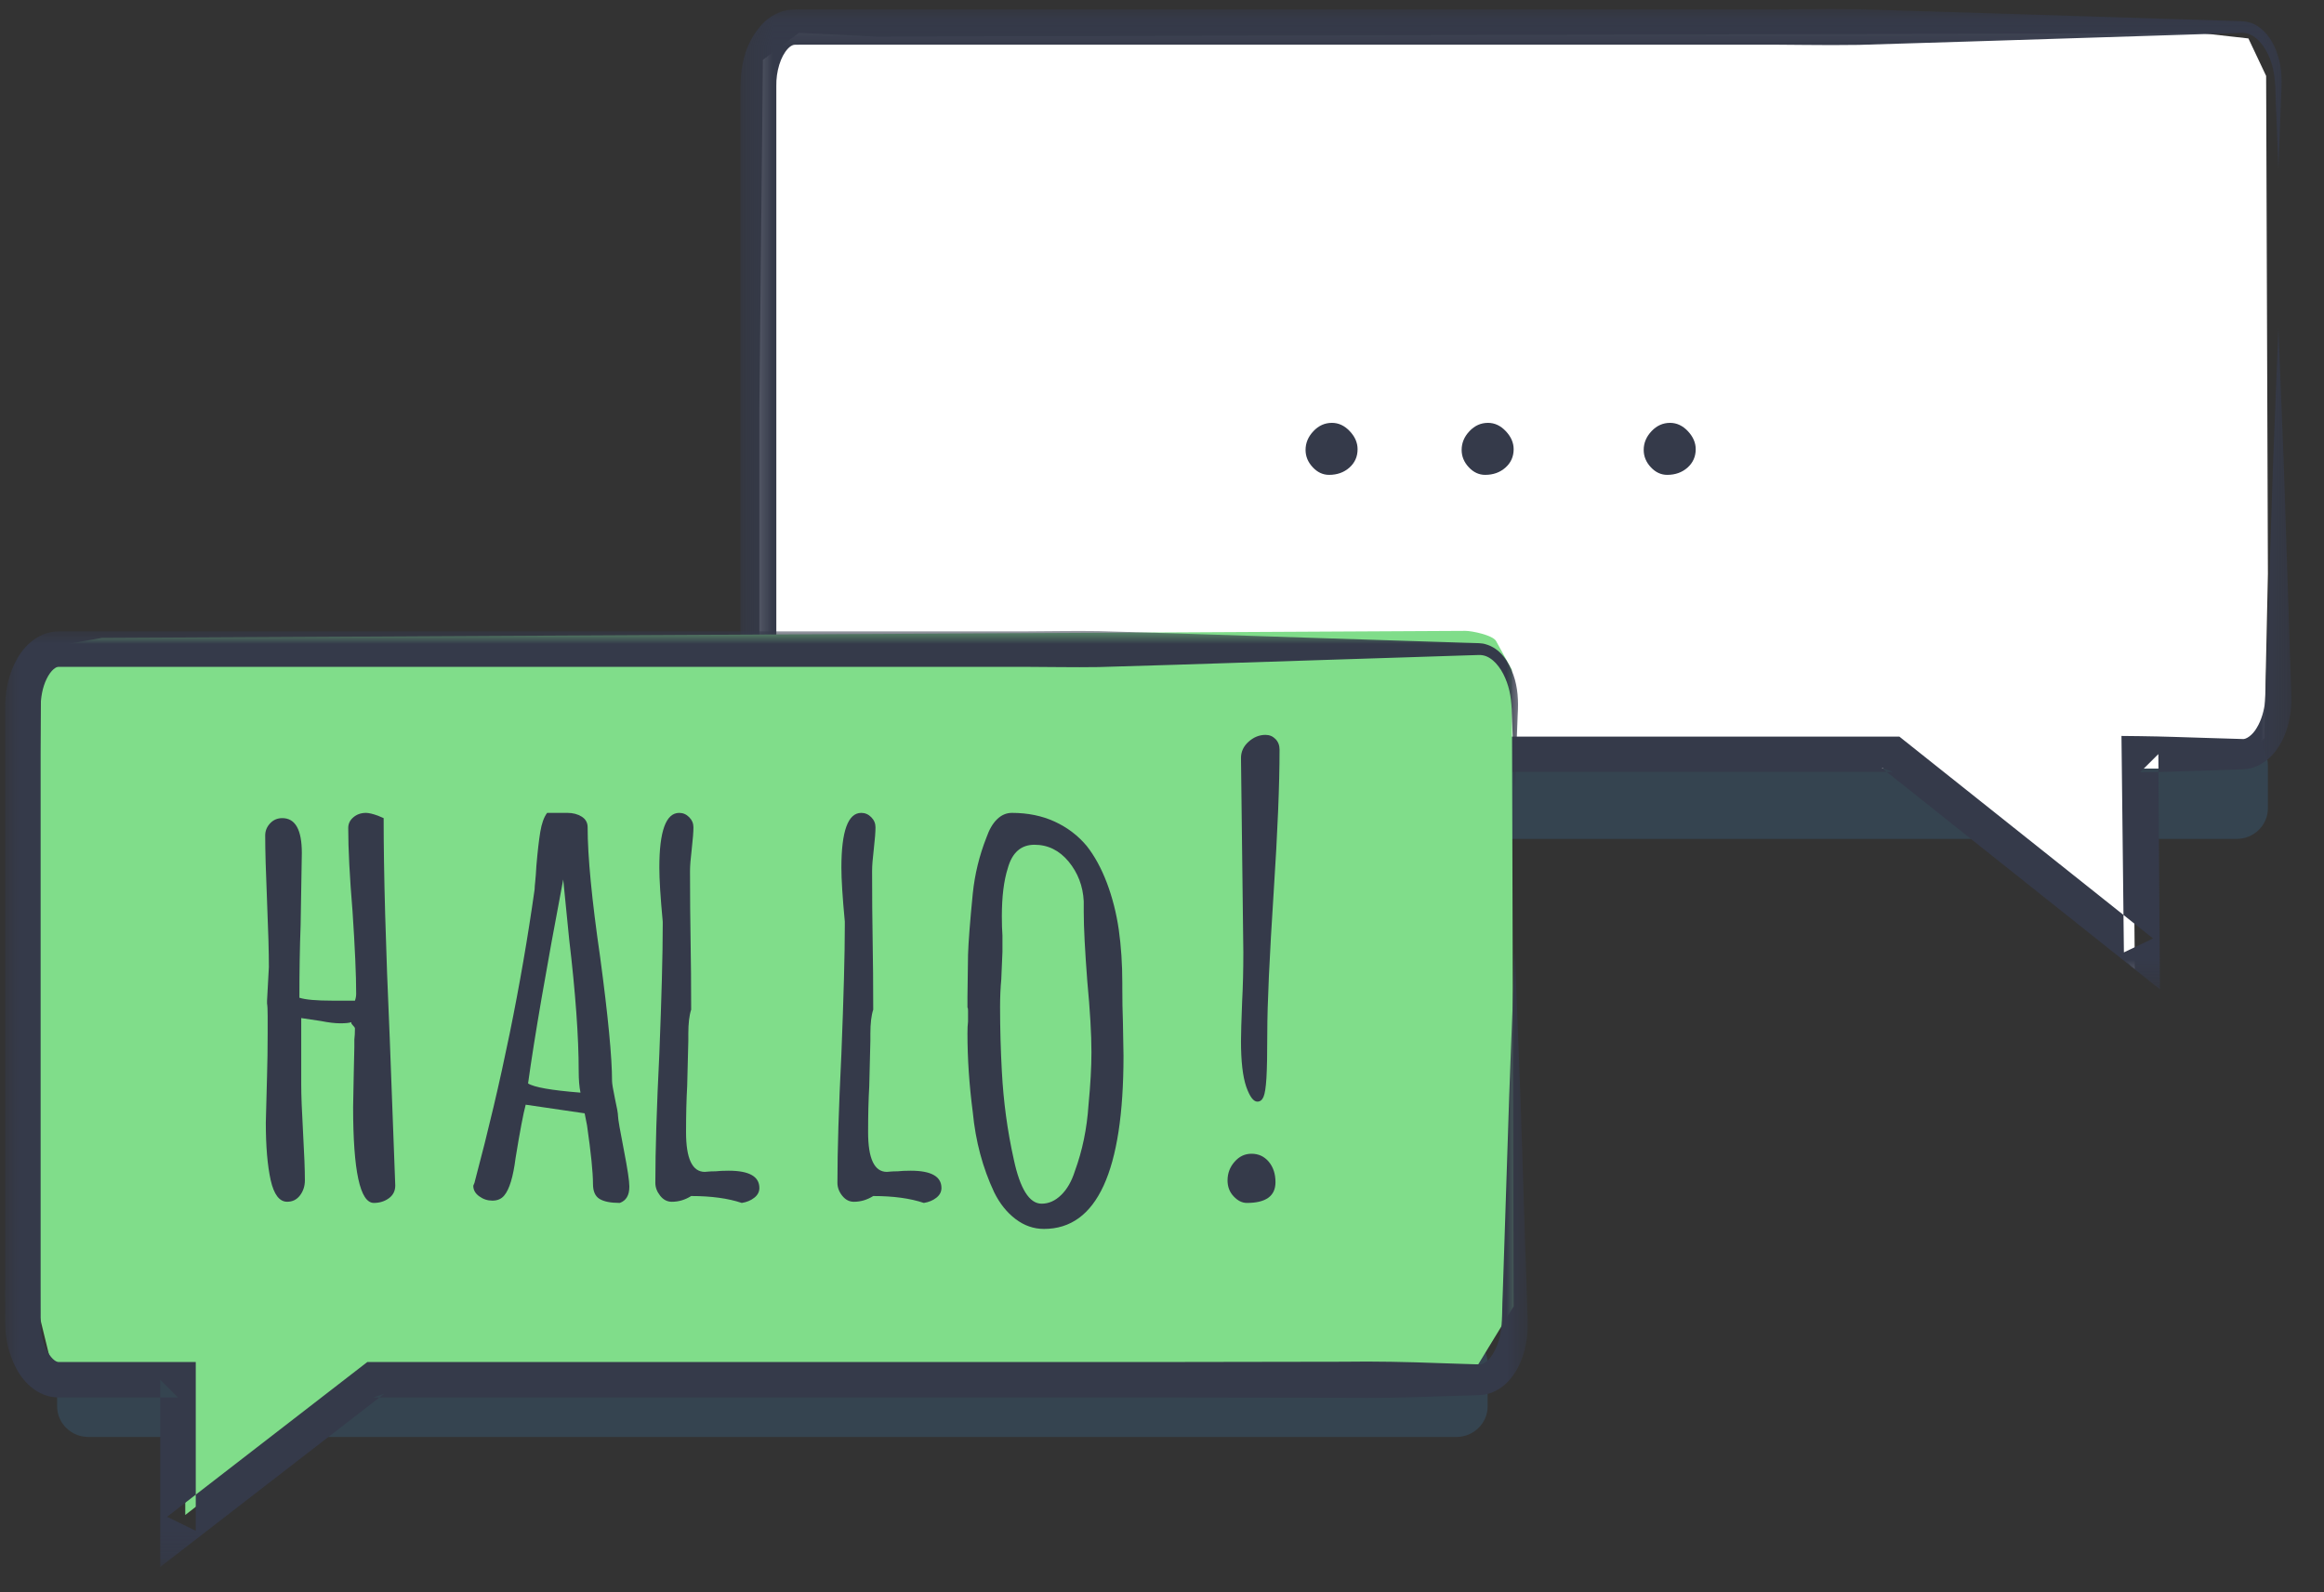 <?xml version="1.0" encoding="UTF-8"?>
<svg width="89px" height="61px" viewBox="0 0 89 61" version="1.1" xmlns="http://www.w3.org/2000/svg" xmlns:xlink="http://www.w3.org/1999/xlink">
    <rect x="0" y="0" width="89" height="61" fill="#333333" stroke="none"/>
    <title>Antwort_Icon</title>
    <defs>
        <polygon id="path-1" points="0.274 0.086 59.664 0.086 59.664 37.636 0.274 37.636"></polygon>
        <polygon id="path-3" points="0 0.004 58.311 0.004 58.311 35.858 0 35.858"></polygon>
    </defs>
    <g id="------00.34-Nächste-Schritte-Optimierung" stroke="none" stroke-width="1" fill="none" fill-rule="evenodd">
        <g id="CUX-Proto_10-Nächste-Schritte_Design_Desktop" transform="translate(-643, -279)">
            <g id="Bot-Antwort-" transform="translate(139, 166)">
                <g id="Group-4" transform="translate(24.5, 83)">
                    <g id="Part3" transform="translate(463, 0)">
                        <g id="Antwort_Icon" transform="translate(16.696, 30.261)">
                            <path d="M85.463,31.874 L33.067,31.874 C32.411,31.874 31.874,31.347 31.874,30.702 L31.874,29.061 C31.874,28.417 32.411,27.889 33.067,27.889 L85.463,27.889 C86.119,27.889 86.656,28.417 86.656,29.061 L86.656,30.702 C86.656,31.347 86.119,31.874 85.463,31.874" id="Fill-1" fill-opacity="0.2" fill="#3F88C5"></path>
                            <path d="M33.371,1.142 L84.073,1.005 L85.909,1.211 L86.588,2.647 L86.656,21.727 L86.52,28.018 L85.369,29.181 L81.491,29.181 L81.559,36.854 C81.559,36.854 72.587,29.181 72.111,29.181 L30.4,29.181 L28.885,27.813 L28.885,15.367 L29.021,2.031 L30.4,0.996 L33.371,1.142 Z" id="Fill-3" fill="#FFFFFF"></path>
                            <path d="M55.581,54.783 L3.185,54.783 C2.529,54.783 1.992,54.256 1.992,53.611 L1.992,51.97 C1.992,51.326 2.529,50.798 3.185,50.798 L55.581,50.798 C56.238,50.798 56.775,51.326 56.775,51.97 L56.775,53.611 C56.775,54.256 56.238,54.783 55.581,54.783" id="Fill-5" fill-opacity="0.2" fill="#3F88C5"></path>
                            <g id="Group-9" transform="translate(27.889, 0)">
                                <mask id="mask-2" fill="white">
                                    <use xlink:href="#path-1"></use>
                                </mask>
                                <g id="Clip-8"></g>
                                <path d="M59.169,12.311 L59.375,17.514 L59.545,22.718 L59.629,25.32 C59.64,25.766 59.665,26.158 59.665,26.649 C59.647,27.143 59.548,27.644 59.305,28.123 C59.182,28.362 59.021,28.597 58.788,28.803 C58.559,29.006 58.231,29.18 57.858,29.206 L56.507,29.253 C55.628,29.28 54.748,29.313 53.869,29.324 L54.571,28.625 L54.623,36.208 L54.632,37.636 L53.507,36.741 L43.98,29.157 L44.411,29.307 L11.121,29.307 L2.798,29.307 L2.538,29.307 L2.408,29.307 L2.339,29.306 L2.223,29.299 C1.911,29.275 1.625,29.153 1.403,29 C0.963,28.683 0.725,28.281 0.556,27.888 C0.394,27.489 0.309,27.082 0.282,26.675 C0.273,26.46 0.274,26.288 0.274,26.121 L0.274,25.608 L0.274,21.505 L0.274,5.09 L0.274,3.038 C0.282,2.248 0.441,1.394 1.1,0.667 C1.268,0.489 1.491,0.323 1.766,0.213 C2.031,0.095 2.419,0.094 2.53,0.099 L3.57,0.099 L5.651,0.099 L13.973,0.099 L30.618,0.099 L38.941,0.099 C40.328,0.111 41.715,0.069 43.102,0.093 L47.263,0.22 L55.585,0.483 L57.666,0.548 C57.745,0.549 57.853,0.556 57.963,0.573 C58.07,0.596 58.171,0.63 58.265,0.677 C58.451,0.774 58.601,0.908 58.726,1.055 C58.97,1.353 59.111,1.699 59.198,2.048 C59.287,2.395 59.303,2.759 59.287,3.105 L59.248,4.13 L59.169,6.182 L59.09,4.13 C59.043,3.447 59.103,2.746 58.895,2.131 C58.701,1.529 58.256,0.919 57.666,1.002 L55.585,1.068 L47.263,1.331 L43.102,1.458 C41.715,1.482 40.328,1.44 38.941,1.451 L30.618,1.451 L13.973,1.451 L5.651,1.451 L3.57,1.451 L2.53,1.451 C2.296,1.451 2.33,1.453 2.272,1.47 C2.225,1.489 2.159,1.526 2.092,1.599 C1.809,1.896 1.633,2.475 1.645,3.038 L1.645,5.09 L1.645,21.505 L1.645,25.608 L1.645,26.121 C1.644,26.296 1.645,26.466 1.651,26.592 C1.668,26.868 1.728,27.138 1.824,27.375 C1.92,27.609 2.067,27.808 2.193,27.894 C2.255,27.936 2.3,27.949 2.334,27.952 L2.348,27.955 L2.408,27.955 L2.538,27.955 L2.798,27.955 L11.121,27.955 L44.411,27.955 L44.653,27.955 L44.841,28.105 L54.368,35.688 L53.252,36.221 L53.167,28.637 L53.159,27.93 L53.869,27.938 C54.748,27.949 55.628,27.982 56.507,28.009 L57.794,28.048 C57.922,28.07 58.178,27.908 58.345,27.611 C58.518,27.325 58.623,26.962 58.66,26.592 C58.686,26.216 58.691,25.74 58.708,25.32 L58.793,22.718 L58.963,17.514 L59.169,12.311 Z" id="Fill-7" fill="#353A4A" mask="url(#mask-2)"></path>
                            </g>
                            <path d="M0.996,48.83 L1.807,52.149 L6.899,52.001 L6.899,57.771 L14.334,52.001 L56.415,52.001 L57.771,49.779 L57.703,25.395 L57.095,24.289 C56.961,24.069 56.181,23.905 55.923,23.905 L3.7,24.176 L1.402,24.582 L0.996,48.83 Z" id="Fill-10" fill="#80DD8A"></path>
                            <g id="Group-14" transform="translate(0, 23.905)">
                                <mask id="mask-4" fill="white">
                                    <use xlink:href="#path-3"></use>
                                </mask>
                                <g id="Clip-13"></g>
                                <path d="M57.814,12.288 C57.909,14.759 58.019,17.231 58.091,19.702 L58.211,23.409 L58.272,25.263 L58.302,26.189 C58.316,26.478 58.322,26.864 58.262,27.209 C58.205,27.561 58.099,27.913 57.917,28.254 C57.734,28.586 57.468,28.937 57.012,29.146 C56.902,29.199 56.774,29.232 56.647,29.256 L56.451,29.275 L56.334,29.278 L55.87,29.294 L54.942,29.323 C53.705,29.37 52.467,29.396 51.229,29.377 L43.804,29.366 L14.102,29.366 L14.519,29.224 L7.037,35.009 L5.94,35.858 L5.94,34.473 L5.94,28.687 L6.62,29.366 L3.672,29.366 L2.198,29.366 C2.125,29.364 2.1,29.369 1.989,29.363 C1.877,29.357 1.767,29.345 1.662,29.314 C1.448,29.262 1.265,29.163 1.106,29.053 C0.794,28.824 0.589,28.547 0.435,28.269 C0.133,27.708 0.013,27.121 0.002,26.539 L-0,25.054 L-0,22.111 L-0,10.335 L-0,4.447 L-0,2.975 C-0,2.413 0.091,1.812 0.364,1.25 C0.503,0.969 0.683,0.688 0.963,0.444 C1.108,0.325 1.266,0.21 1.467,0.134 C1.561,0.09 1.672,0.068 1.777,0.043 C1.873,0.027 2.027,0.018 2.08,0.019 L3.554,0.019 L15.348,0.019 L38.936,0.019 C39.918,0.018 40.901,-0.007 41.884,0.009 L44.832,0.097 L50.729,0.288 L53.677,0.383 L55.151,0.43 L55.889,0.454 L56.258,0.465 L56.442,0.471 C56.515,0.48 56.597,0.481 56.67,0.503 C57.288,0.67 57.588,1.206 57.759,1.68 C57.936,2.169 57.958,2.7 57.927,3.186 L57.814,6.13 L57.702,3.186 C57.695,2.696 57.635,2.228 57.445,1.801 C57.268,1.387 56.95,0.993 56.579,0.934 C56.534,0.922 56.491,0.928 56.442,0.924 L56.258,0.93 L55.889,0.941 L55.151,0.965 L53.677,1.013 L50.729,1.107 L44.832,1.298 L41.884,1.386 C40.901,1.402 39.918,1.378 38.936,1.377 L15.348,1.377 L3.554,1.377 L2.08,1.377 C1.999,1.381 2.019,1.378 1.973,1.394 C1.942,1.402 1.9,1.436 1.854,1.47 C1.762,1.547 1.664,1.685 1.588,1.843 C1.43,2.167 1.359,2.559 1.36,2.975 L1.36,4.447 L1.36,10.335 L1.36,22.111 L1.36,25.054 L1.362,26.514 C1.366,26.911 1.461,27.311 1.626,27.615 C1.708,27.765 1.811,27.885 1.897,27.947 C1.94,27.975 1.976,27.996 2.002,27.999 C2.015,28.006 2.027,28.003 2.039,28.006 C2.05,28.009 2.148,28.007 2.198,28.008 L3.672,28.008 L6.62,28.008 L7.301,28.008 L7.301,28.687 L7.301,34.473 L6.204,33.936 L13.686,28.15 L13.87,28.008 L14.102,28.008 L43.804,28.008 L51.229,27.996 C52.467,27.977 53.705,28.003 54.942,28.05 L55.87,28.08 L56.334,28.095 L56.486,28.099 C56.51,28.094 56.535,28.096 56.565,28.082 C56.682,28.049 56.848,27.906 56.968,27.708 C57.092,27.511 57.188,27.271 57.246,27.016 C57.357,26.538 57.321,25.872 57.357,25.263 L57.418,23.409 L57.539,19.702 C57.611,17.231 57.72,14.759 57.814,12.288" id="Fill-12" fill="#353A4A" mask="url(#mask-4)"></path>
                            </g>
                            <path d="M13.327,42.144 L13.351,40.875 L13.374,39.851 L13.374,39.784 L13.374,39.561 C13.389,39.442 13.397,39.302 13.397,39.138 C13.397,39.109 13.374,39.071 13.327,39.027 C13.28,38.982 13.257,38.946 13.257,38.916 L13.257,38.894 C13.179,38.923 13.038,38.938 12.837,38.938 C12.634,38.938 12.384,38.908 12.088,38.849 C11.995,38.834 11.745,38.797 11.34,38.737 L11.34,41.298 C11.34,41.684 11.363,42.293 11.41,43.124 C11.457,43.941 11.48,44.549 11.48,44.95 C11.48,45.172 11.418,45.365 11.293,45.529 C11.168,45.693 11.005,45.773 10.802,45.773 C10.506,45.773 10.296,45.499 10.171,44.95 C10.046,44.386 9.984,43.651 9.984,42.745 L10.031,40.942 C10.046,40.438 10.054,39.903 10.054,39.338 L10.054,38.96 L10.054,38.649 C10.054,38.411 10.046,38.255 10.031,38.181 L10.031,38.07 L10.101,36.778 C10.101,36.214 10.078,35.375 10.031,34.262 C9.984,33.148 9.96,32.31 9.96,31.746 C9.96,31.567 10.022,31.412 10.148,31.278 C10.272,31.145 10.428,31.078 10.615,31.078 C11.114,31.078 11.363,31.523 11.363,32.414 L11.317,35.175 C11.285,36.007 11.27,36.934 11.27,37.958 C11.503,38.033 11.924,38.07 12.532,38.07 L13.397,38.07 C13.429,37.981 13.444,37.891 13.444,37.802 C13.444,37.09 13.397,36.036 13.304,34.64 C13.195,33.334 13.14,32.273 13.14,31.456 C13.14,31.293 13.206,31.156 13.339,31.044 C13.471,30.933 13.631,30.877 13.818,30.877 C13.927,30.877 14.083,30.914 14.286,30.988 L14.496,31.078 C14.496,33.186 14.574,35.999 14.73,39.517 L14.941,45.15 C14.941,45.358 14.859,45.521 14.695,45.64 C14.531,45.759 14.34,45.818 14.122,45.818 C13.592,45.818 13.327,44.594 13.327,42.144" id="Fill-15" fill="#353A4A"></path>
                            <path d="M21.966,40.779 C21.966,39.459 21.844,37.773 21.601,35.718 L21.373,33.429 C20.719,36.877 20.27,39.481 20.027,41.241 C20.255,41.388 20.924,41.505 22.034,41.593 C21.989,41.373 21.966,41.102 21.966,40.779 M22.764,45.664 C22.597,45.562 22.513,45.371 22.513,45.092 C22.513,44.652 22.437,43.904 22.285,42.847 L22.194,42.386 L19.936,42.055 C19.845,42.393 19.715,43.075 19.548,44.102 C19.457,44.821 19.312,45.297 19.115,45.532 C19.008,45.664 18.856,45.73 18.659,45.73 C18.476,45.73 18.308,45.675 18.157,45.565 C18.004,45.455 17.929,45.32 17.929,45.158 L17.975,45.048 L17.997,44.96 C19.001,41.19 19.761,37.471 20.278,33.804 C20.278,33.745 20.286,33.646 20.301,33.506 C20.316,33.368 20.331,33.165 20.346,32.901 C20.392,32.359 20.441,31.926 20.495,31.603 C20.548,31.281 20.635,31.039 20.757,30.877 L21.533,30.877 C21.746,30.877 21.928,30.925 22.08,31.02 C22.232,31.116 22.308,31.252 22.308,31.427 C22.308,32.542 22.468,34.2 22.787,36.4 C23.091,38.66 23.243,40.243 23.243,41.153 C23.243,41.241 23.281,41.469 23.357,41.835 C23.433,42.173 23.472,42.393 23.472,42.496 C23.472,42.598 23.547,43.038 23.7,43.816 C23.837,44.52 23.905,44.975 23.905,45.18 L23.905,45.202 C23.905,45.525 23.783,45.73 23.54,45.818 C23.19,45.818 22.931,45.767 22.764,45.664" id="Fill-17" fill="#353A4A"></path>
                            <path d="M26.273,45.554 C26.041,45.7 25.794,45.774 25.533,45.774 C25.358,45.774 25.209,45.698 25.086,45.543 C24.963,45.389 24.901,45.223 24.901,45.047 C24.901,43.813 24.952,42.168 25.054,40.111 C25.141,37.922 25.184,36.284 25.184,35.196 L25.184,35.042 C25.097,34.116 25.054,33.426 25.054,32.971 C25.054,31.575 25.307,30.877 25.816,30.877 C25.96,30.877 26.088,30.932 26.197,31.042 C26.306,31.152 26.36,31.281 26.36,31.428 C26.36,31.604 26.338,31.884 26.295,32.265 C26.251,32.633 26.229,32.912 26.229,33.103 C26.229,34.087 26.237,34.976 26.251,35.77 C26.265,36.548 26.273,37.43 26.273,38.414 C26.2,38.635 26.164,38.943 26.164,39.34 L26.164,39.604 L26.12,41.345 C26.091,41.859 26.077,42.447 26.077,43.108 C26.077,44.121 26.316,44.629 26.795,44.629 C26.824,44.629 26.872,44.625 26.937,44.617 C27.002,44.61 27.093,44.607 27.209,44.607 C27.339,44.592 27.506,44.584 27.71,44.584 C28.494,44.584 28.885,44.805 28.885,45.246 C28.885,45.392 28.82,45.518 28.689,45.62 C28.559,45.723 28.399,45.789 28.211,45.818 C27.688,45.642 27.042,45.554 26.273,45.554" id="Fill-19" fill="#353A4A"></path>
                            <path d="M33.245,45.554 C33.013,45.7 32.766,45.774 32.505,45.774 C32.331,45.774 32.182,45.698 32.058,45.543 C31.935,45.389 31.874,45.223 31.874,45.047 C31.874,43.813 31.924,42.168 32.026,40.111 C32.113,37.922 32.157,36.284 32.157,35.196 L32.157,35.042 C32.069,34.116 32.026,33.426 32.026,32.971 C32.026,31.575 32.28,30.877 32.788,30.877 C32.932,30.877 33.06,30.932 33.169,31.042 C33.278,31.152 33.332,31.281 33.332,31.428 C33.332,31.604 33.311,31.884 33.267,32.265 C33.223,32.633 33.202,32.912 33.202,33.103 C33.202,34.087 33.209,34.976 33.223,35.77 C33.237,36.548 33.245,37.43 33.245,38.414 C33.172,38.635 33.136,38.943 33.136,39.34 L33.136,39.604 L33.093,41.345 C33.063,41.859 33.049,42.447 33.049,43.108 C33.049,44.121 33.288,44.629 33.768,44.629 C33.797,44.629 33.844,44.625 33.909,44.617 C33.975,44.61 34.065,44.607 34.181,44.607 C34.312,44.592 34.479,44.584 34.682,44.584 C35.466,44.584 35.858,44.805 35.858,45.246 C35.858,45.392 35.792,45.518 35.662,45.62 C35.531,45.723 35.371,45.789 35.183,45.818 C34.661,45.642 34.014,45.554 33.245,45.554" id="Fill-21" fill="#353A4A"></path>
                            <path d="M40.444,45.513 C40.671,45.291 40.845,44.988 40.966,44.603 C41.254,43.82 41.429,42.976 41.489,42.07 C41.565,41.287 41.602,40.611 41.602,40.044 C41.602,39.352 41.549,38.447 41.443,37.326 C41.353,36.144 41.307,35.261 41.307,34.677 L41.307,34.263 C41.277,33.679 41.083,33.173 40.728,32.742 C40.372,32.313 39.936,32.098 39.421,32.098 C38.906,32.098 38.565,32.397 38.399,32.996 C38.247,33.472 38.171,34.086 38.171,34.838 C38.171,35.13 38.179,35.376 38.194,35.575 L38.194,36.197 L38.149,37.257 C38.118,37.579 38.103,37.933 38.103,38.316 C38.103,39.145 38.126,39.967 38.171,40.781 C38.232,41.932 38.383,43.053 38.626,44.143 C38.868,45.279 39.224,45.847 39.694,45.847 C39.967,45.847 40.217,45.736 40.444,45.513 M38.694,46.434 C38.361,46.181 38.088,45.839 37.876,45.409 C37.436,44.473 37.164,43.452 37.058,42.346 C36.922,41.303 36.854,40.297 36.854,39.329 C36.854,39.145 36.86,38.992 36.876,38.869 L36.876,38.454 C36.876,38.378 36.868,38.339 36.854,38.339 L36.854,37.925 L36.876,36.312 C36.891,35.822 36.952,35.038 37.058,33.963 C37.134,33.226 37.308,32.512 37.58,31.822 C37.686,31.515 37.823,31.28 37.99,31.119 C38.156,30.958 38.345,30.877 38.557,30.877 C39.164,30.877 39.709,30.989 40.194,31.211 C40.678,31.434 41.088,31.745 41.421,32.144 C41.724,32.528 41.981,33 42.194,33.56 C42.405,34.121 42.557,34.716 42.648,35.345 C42.739,35.99 42.784,36.673 42.784,37.395 L42.784,37.579 C42.784,38.055 42.792,38.485 42.807,38.869 L42.83,40.182 C42.83,44.603 41.814,46.814 39.785,46.814 C39.391,46.814 39.027,46.688 38.694,46.434" id="Fill-23" fill="#353A4A"></path>
                            <path d="M47.531,41.37 C47.396,40.976 47.329,40.394 47.329,39.622 C47.329,39.35 47.344,38.836 47.374,38.079 C47.404,37.52 47.419,36.899 47.419,36.218 L47.374,32.497 L47.329,28.775 C47.329,28.533 47.426,28.324 47.62,28.151 C47.814,27.977 48.03,27.889 48.269,27.889 C48.419,27.889 48.545,27.943 48.65,28.048 C48.754,28.154 48.806,28.291 48.806,28.457 C48.806,29.788 48.732,31.597 48.583,33.88 C48.419,36.408 48.336,38.216 48.336,39.305 C48.336,40.107 48.325,40.686 48.303,41.041 C48.281,41.397 48.243,41.635 48.191,41.756 C48.139,41.877 48.06,41.938 47.956,41.938 C47.807,41.938 47.665,41.748 47.531,41.37 M47.049,45.568 C46.892,45.402 46.814,45.198 46.814,44.956 C46.814,44.684 46.904,44.445 47.083,44.241 C47.262,44.036 47.478,43.934 47.732,43.934 C48.001,43.934 48.22,44.036 48.393,44.241 C48.564,44.445 48.65,44.706 48.65,45.024 C48.65,45.553 48.284,45.818 47.553,45.818 C47.374,45.818 47.206,45.735 47.049,45.568" id="Fill-25" fill="#353A4A"></path>
                            <path d="M50.076,17.637 C49.893,17.442 49.802,17.221 49.802,16.973 C49.802,16.707 49.902,16.468 50.103,16.255 C50.303,16.043 50.539,15.937 50.812,15.937 C51.067,15.937 51.294,16.043 51.494,16.255 C51.695,16.468 51.794,16.698 51.794,16.946 C51.794,17.23 51.69,17.464 51.481,17.651 C51.272,17.836 51.012,17.929 50.703,17.929 C50.466,17.929 50.257,17.832 50.076,17.637" id="Fill-27" fill="#353A4A"></path>
                            <path d="M56.052,17.637 C55.87,17.442 55.779,17.221 55.779,16.973 C55.779,16.707 55.878,16.468 56.079,16.255 C56.279,16.043 56.515,15.937 56.789,15.937 C57.043,15.937 57.27,16.043 57.47,16.255 C57.671,16.468 57.771,16.698 57.771,16.946 C57.771,17.23 57.666,17.464 57.457,17.651 C57.248,17.836 56.989,17.929 56.679,17.929 C56.443,17.929 56.233,17.832 56.052,17.637" id="Fill-29" fill="#353A4A"></path>
                            <path d="M63.024,17.637 C62.842,17.442 62.751,17.221 62.751,16.973 C62.751,16.707 62.851,16.468 63.051,16.255 C63.251,16.043 63.488,15.937 63.761,15.937 C64.016,15.937 64.243,16.043 64.443,16.255 C64.643,16.468 64.743,16.698 64.743,16.946 C64.743,17.23 64.638,17.464 64.43,17.651 C64.22,17.836 63.961,17.929 63.651,17.929 C63.415,17.929 63.205,17.832 63.024,17.637" id="Fill-31" fill="#353A4A"></path>
                        </g>
                    </g>
                </g>
            </g>
        </g>
    </g>
</svg>